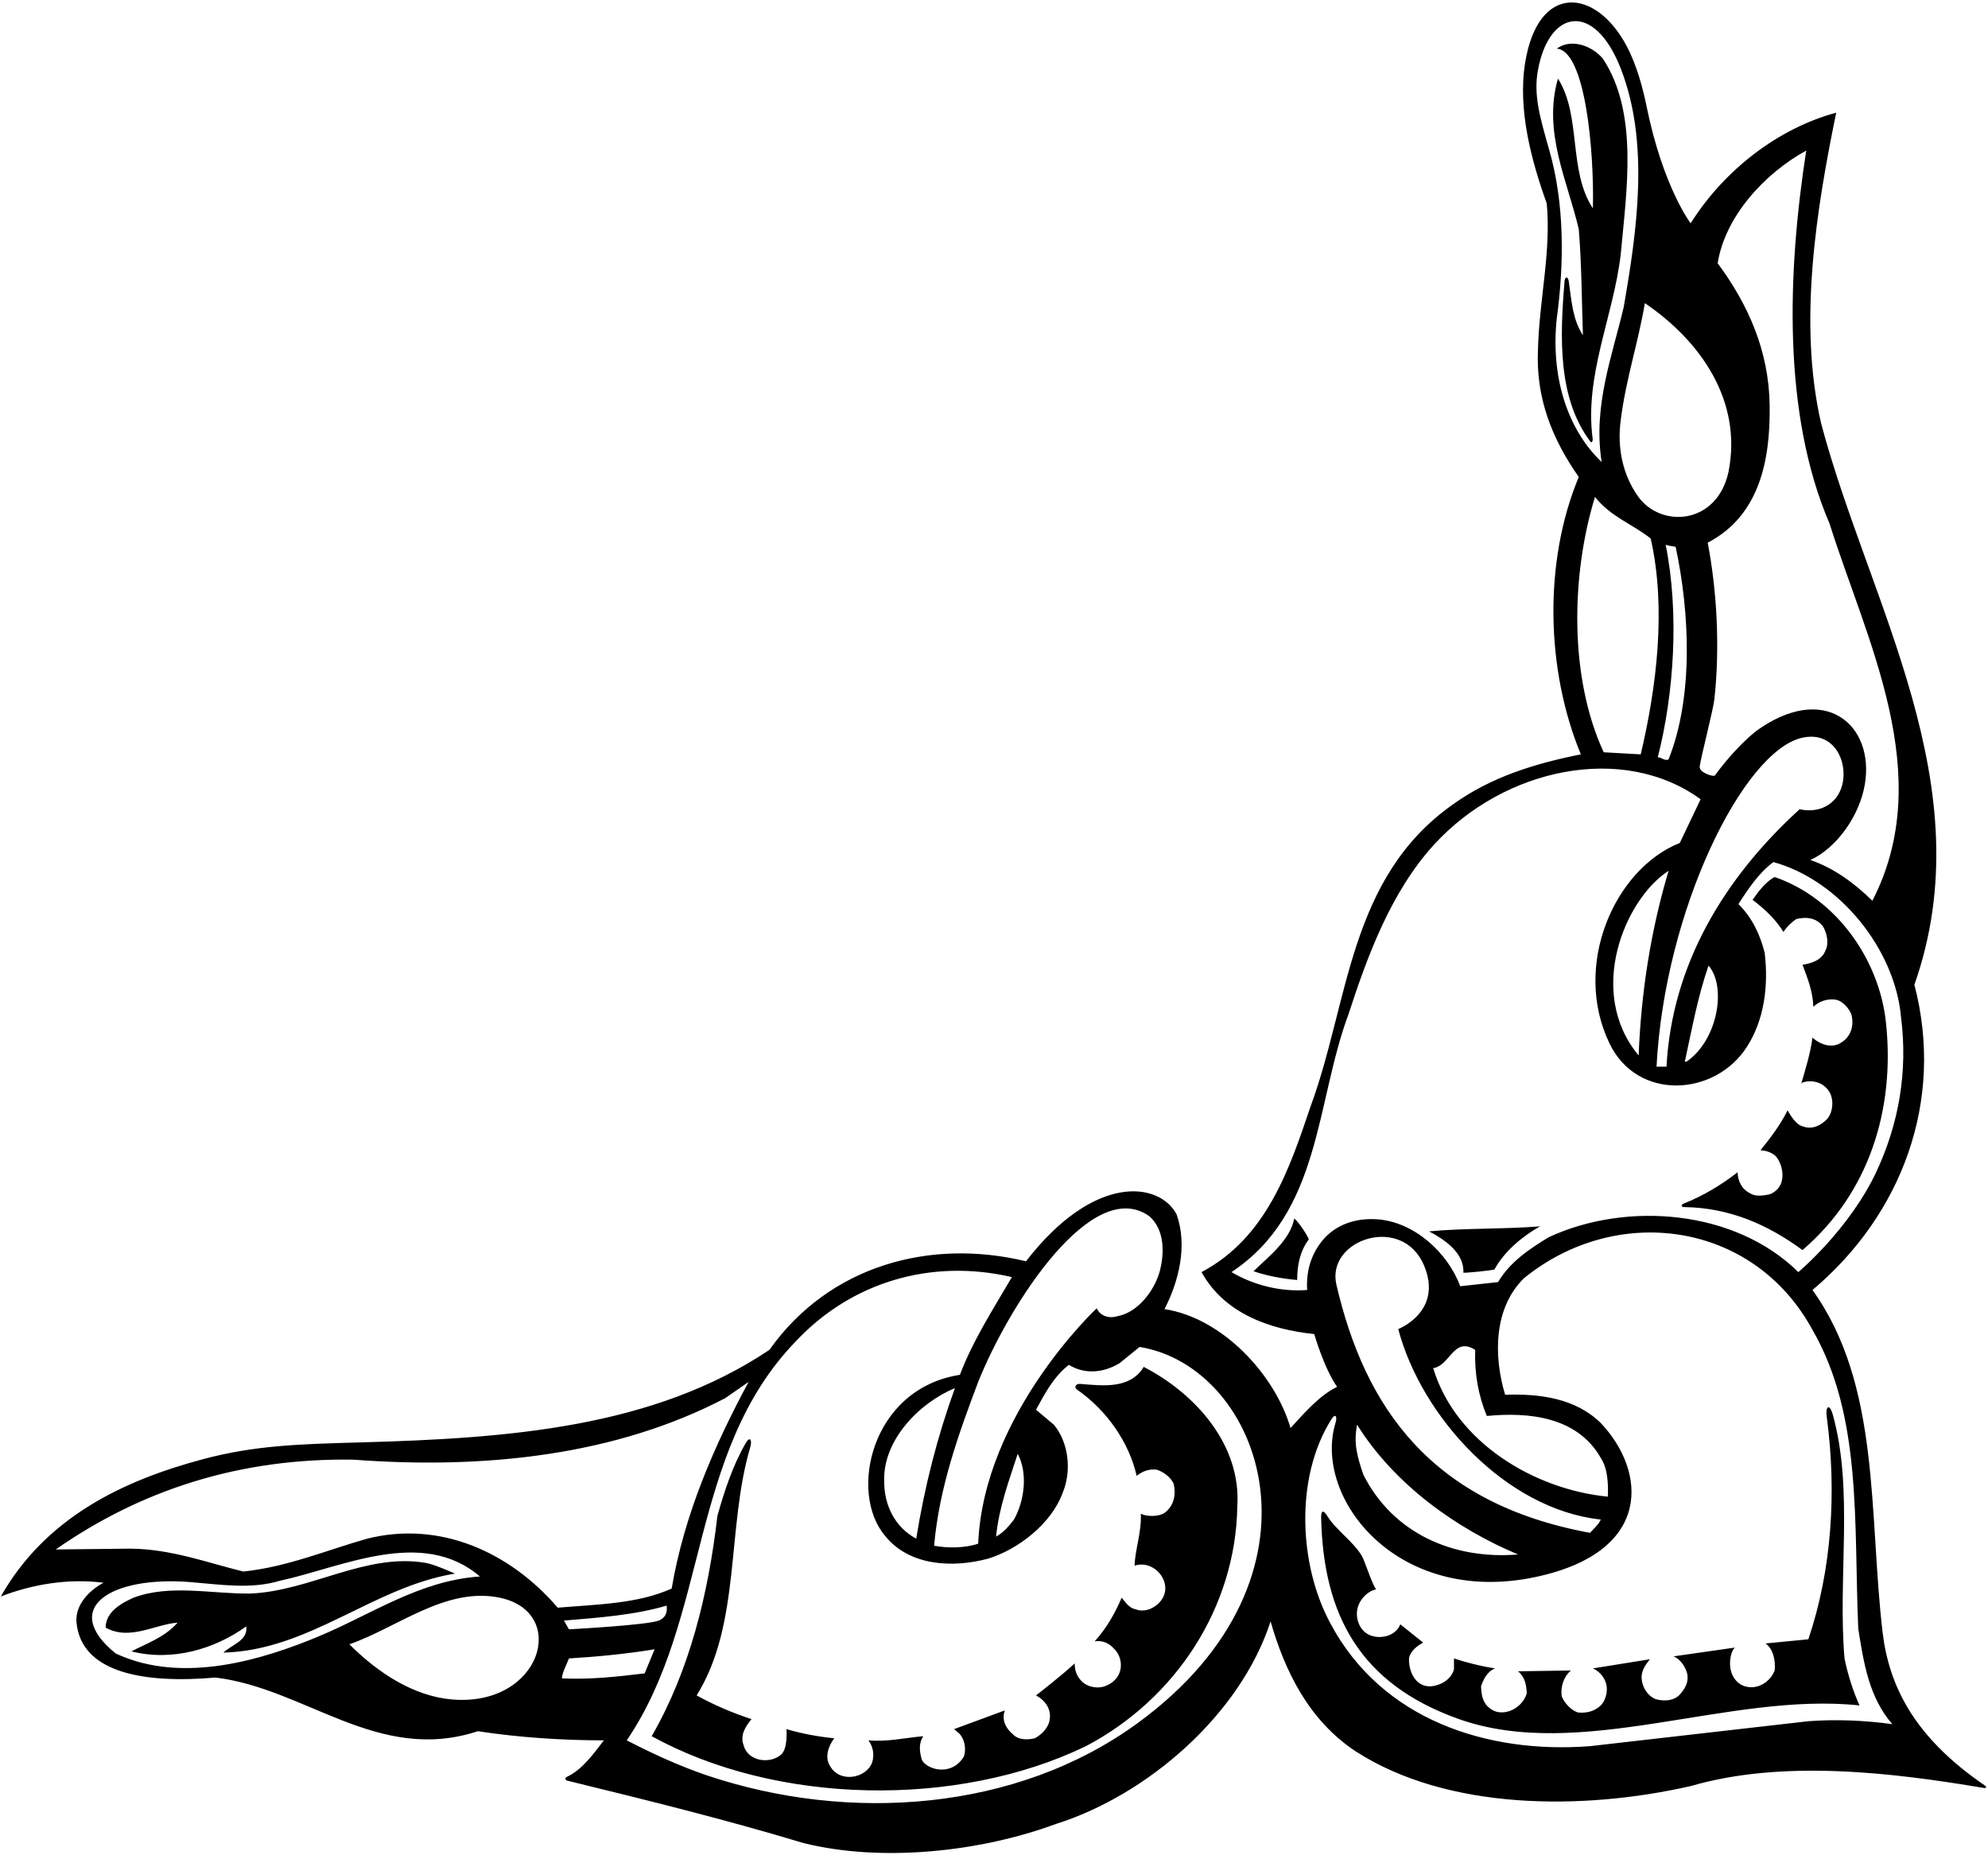 <?xml version="1.0" encoding="UTF-8"?>
<svg xmlns="http://www.w3.org/2000/svg" xmlns:xlink="http://www.w3.org/1999/xlink" width="478pt" height="446pt" viewBox="0 0 478 446" version="1.1">
<g id="surface1">
<path style=" stroke:none;fill-rule:nonzero;fill:rgb(0%,0%,0%);fill-opacity:1;" d="M 477.328 429.414 C 460.039 417.621 454.137 405.199 452.633 392.336 C 449.316 363.98 452.219 333.129 435.801 310.199 C 457.301 292.102 467.602 264.699 460.301 236.801 C 477.102 189 449.398 145.199 437.898 101.898 C 432.301 77.699 436.699 50.5 441.5 27.102 C 427.699 30.801 414.602 40.801 406.5 53.699 C 406.5 53.699 399.871 44.996 395.93 25.684 C 395.066 21.457 393.645 15.875 391.172 11.172 C 383.809 -2.84 369.879 -4.258 366.727 14.98 C 364.855 26.391 368.281 38.844 371.898 48.898 C 373 60.398 370.102 72.102 369.801 83.898 C 369.199 95.801 373.301 105.699 379.602 114.699 C 371.102 135.102 371.699 161.102 380.102 181.398 C 369.102 183.602 358.602 186.801 349.398 193.398 C 324.199 211.102 324.398 241 315.102 266.102 C 310.102 280.898 304.602 297.602 288.898 305.898 C 294.398 315.898 305.398 319.699 316 320.801 C 316 320.801 318.336 329 321.5 333.5 C 317.301 335.5 313.5 339.898 310.301 343.398 C 306.5 330.398 293.801 316.898 280 314.801 C 283.398 308.199 285.602 299.602 282.898 292 C 278.602 284.02 262.887 282.301 246.699 303.301 C 223.5 297.699 199.301 304.398 185 324.602 C 156.988 343.355 122.215 345.863 86.832 346.848 C 71.742 347.266 61.203 347.566 48.691 350.918 C 29.336 356.102 10.898 365.02 0.199 383.902 C 7.699 381 16.398 379.5 24.898 380.598 C 21.5 382.402 18 385.902 18.398 390.199 C 19.555 402.109 34.258 404.934 51.801 403.398 C 73.5 406 90.898 424.199 114.898 416.301 C 124.699 417.801 135.102 418.5 145.199 418.5 C 142.816 421.59 139.969 425.613 136.305 427.273 C 135.816 427.492 135.844 428.055 136.367 428.184 C 155.445 432.855 174.512 437.555 193.199 443.199 C 212.102 447.898 235.801 445.301 253.898 438.602 C 275.801 431.699 298.199 412.398 305.5 389.902 C 308.898 401.699 314.602 413.602 325.898 421.102 C 348 435.398 380.5 435.398 406.5 429.5 C 428.715 423.039 455.047 426.254 477.062 429.957 C 477.547 430.039 477.715 429.676 477.328 429.414 Z M 276.398 292.5 C 280.102 295.801 280 301.5 278.801 305.898 C 277.5 310.398 273.602 315.602 268.699 316.5 C 266.898 317.102 264.602 316.602 263.699 314.602 C 263.699 314.602 236.5 340 235.199 371.199 C 232 372.301 227.801 372.301 224.602 371.699 C 225.801 357.902 230.398 345 235.199 332.301 C 242.926 313.105 262.773 282.664 276.398 292.5 Z M 243.801 365.402 C 242.5 367.098 241.301 368.5 239.5 369.5 C 240.199 362.402 242.602 356.098 244.699 349.598 C 247.199 354.301 246.301 361 243.801 365.402 Z M 220.301 370 C 215.102 367.199 212.602 361.902 212.602 356.301 C 212.199 346.301 221.102 337.301 229.602 333.801 C 225.398 345.398 222.301 357.5 220.301 370 Z M 27.801 397.602 C 14.289 386.621 26.785 378.918 45.777 380.441 C 53.07 381.031 60.359 382.234 67.398 380.098 C 82.199 376.902 101.5 367.199 115.398 379.098 C 100.855 380.066 89.285 388.242 76.52 393.543 C 63.906 398.777 44.141 405.273 27.801 397.602 Z M 108.734 408.672 C 99.777 407.922 91.219 402.621 84 395.398 C 95.461 391.461 107.309 381.402 120.34 384.238 C 136.801 387.824 130.086 410.457 108.734 408.672 Z M 88.301 370 C 78.398 372.801 69.102 376.801 58.5 377.902 C 49.602 375.699 41.102 372.5 31.398 372.402 L 13.398 372.598 C 34.199 358.098 57.898 350.598 84.898 351 C 116.898 353.402 148.199 349.902 174.398 336.199 L 180 332.301 C 171.801 347.5 164.5 364.199 161.5 382 C 153.301 385.699 143.5 385.801 134.102 386.598 C 122.699 373.301 105.898 365.598 88.301 370 Z M 158.465 389.668 C 155.844 390.797 136.801 391.801 136.801 391.801 L 135.602 389.699 C 143.801 389 152.5 388.402 160.301 386.098 C 160.531 388.078 159.754 389.109 158.465 389.668 Z M 135.102 403.602 C 135.199 402.102 136.199 400.398 136.801 398.801 C 143.602 398.398 150.699 397.699 157.398 396.602 L 155 402.398 C 148.199 403.199 142.301 403.898 135.102 403.602 Z M 273.562 414.34 C 244.391 435.648 204.027 438.395 169.898 426.898 C 163.199 424.602 156.898 421.699 150.699 418.5 C 170.602 389.199 165.5 349.402 191.199 322.699 C 204.699 308.199 224 302.602 243.301 307.102 C 238.801 314.801 233.898 322.398 230.801 330.602 C 209.406 333.941 203.996 358.992 212.801 369.301 C 218.602 376.598 229.102 377.098 237.602 374.801 C 244.801 372.598 252.801 366.402 255.5 359 C 257.699 353.801 257 346.902 253.398 342.602 L 249.102 339 C 251.199 335.199 253.199 331.199 257 328.199 C 260.898 330.602 265.398 330.102 269.199 327.801 L 274 323.898 C 303.516 328.688 321.895 379.039 273.562 414.34 Z M 434.301 36.199 C 429.801 65.199 428.5 99.398 439.898 125.898 C 448.699 153.898 465.801 186.301 450.199 216.602 C 445.699 212.199 440.801 208.699 435.301 206.801 C 441.527 203.949 447.094 196.281 448.383 188.648 C 450.816 174.223 438.637 163.816 422.102 175.898 C 418.363 178.996 415.129 182.676 412.312 186.484 C 412.035 186.855 408.465 185.812 408.684 184.277 C 409.055 181.719 411.93 170.699 412.207 168.152 C 413.566 155.781 412.84 142.109 410.602 130.5 C 423.102 124 425.699 110.602 425.5 97.398 C 425.301 84.398 420.398 73.301 413 63.301 C 414.801 52 424.301 41.699 434.301 36.199 Z M 400.699 256.5 L 398.301 256.5 C 400.254 218.758 419.188 180.527 433.348 177.398 C 442.82 175.305 445.695 187.156 441.172 192.188 C 439.051 194.547 436.035 195.301 432.699 194.602 C 414.5 211.199 402 232 400.699 256.5 Z M 405.5 255.301 L 405.102 255.301 C 406.801 247.5 408.199 239.699 410.801 232.199 C 415.164 237.164 413.102 250.102 405.5 255.301 Z M 394 253.801 C 381.328 238.594 390.66 216.219 401.199 209.398 C 397 223.5 394.602 238.301 394 253.801 Z M 415.602 113.5 C 412.789 126.285 399.297 127.035 393.855 119.367 C 390.215 114.23 388.781 107.789 389.699 101 C 390.898 91.301 393.898 82.398 395.5 72.898 C 408.898 82 419 96.398 415.602 113.5 Z M 400.5 131 C 401.301 131.301 402.102 131.301 402.898 131.5 C 406.301 147.398 407.199 167.5 401.199 182.602 C 400.398 183.102 399.5 182.102 398.602 182.102 C 402.5 166.801 403.801 147.5 400.5 131 Z M 374.301 76.699 C 376.141 63.141 376.16 48.879 372.539 36.203 C 370.227 28.105 368.715 22.871 369.77 16.961 C 372.402 2.246 383.355 0.203 389.699 16.488 C 396.633 34.293 393.652 55.242 390.398 73.898 C 387.602 85.801 383 97.602 385.102 111.102 C 376.5 102.898 372.898 90 374.301 76.699 Z M 383.5 119.5 C 387.301 124.301 392.5 126 396.898 129.5 C 400.699 146.301 398.301 165.301 394.5 181.398 L 385.602 180.898 C 377.301 163 377.699 138.398 383.5 119.5 Z M 318.398 297.801 C 315.398 301.199 314 305.398 314.301 310.199 C 308.102 310.699 301.5 309.102 296.102 305.898 C 317.699 291.602 316.301 265.199 324.199 244 C 328.738 230.043 334.41 214.48 344.82 203.094 C 361.684 184.656 390.273 178.641 408.898 192.199 L 403.898 202.699 C 388.137 208.98 377.938 232.254 387.027 250.984 C 393.742 264.816 412.387 263.688 420.055 251.699 C 424.121 245.344 425.281 237.285 424.301 229.102 C 423.199 224.801 421.398 220.801 418 217.398 C 420.301 213.801 422.898 209.898 426.398 207.301 C 442.398 211.699 455.699 228.398 457.102 244.699 C 458.758 257.895 456.473 270.195 451.359 281.348 C 444.887 295.465 432.398 305.898 432.398 305.898 C 417.199 290.898 391.199 288.801 372.398 297.5 C 367.801 300.301 363.102 303.398 360.199 308.301 L 351.102 309.301 C 348.102 301.199 340 293.801 331.102 293.199 C 326.5 292.898 321.801 294.102 318.398 297.801 Z M 357.5 340.5 C 367.602 339.5 379.301 340.699 384.898 350.598 C 386.602 353.199 386.699 356.801 386.602 359.902 C 369 358.199 350 346.902 344.602 329 C 348.699 328.398 349.5 321.301 354.699 324.602 C 354.5 330.398 355.5 335.699 357.5 340.5 Z M 321.301 308.801 C 318.941 298.02 337.23 291.879 342.426 304.363 C 347.023 315.41 336.199 319.602 336.199 319.602 C 341.801 340.801 362.199 363 384.898 365.402 C 384.398 366.598 383.102 367.699 382.301 368.598 C 344.141 361.582 328.148 338.484 321.301 308.801 Z M 365 373.801 C 349.398 375.098 334.898 368.699 327.801 354.598 C 326.398 350.402 325.398 347.199 326.301 342.602 C 335.301 357 350.199 367.598 365 373.801 Z M 434.801 413.898 L 382.301 419.898 C 357.5 421.801 332.199 413.5 319.898 390.398 C 312.324 376.434 311.246 355.301 320.168 341.227 C 321.02 339.883 321.629 340.457 321.102 342.195 C 315.664 360.18 335.949 386.355 369.34 379.195 C 397.617 373.125 395.816 353.711 384.898 342.199 C 378.801 336.199 370.102 335.102 361.898 335.398 C 359.102 326.102 359.102 314.602 366.398 307.398 C 388.602 289.297 421.535 293.535 435.801 319.801 C 447.801 340.602 445.699 366.301 446.801 391.602 C 448.102 399.898 449.398 408.199 455 414.602 C 448.301 413.699 441.5 413.398 434.801 413.898 Z M 382.941 105.508 C 383.016 106.07 382.688 106.57 382.441 106.25 C 374.508 95.82 375.062 81.039 376.184 67.641 C 376.285 66.414 377.016 66.422 377.199 67.66 C 377.855 72.156 378.094 76.84 380.602 80.602 C 380.301 72.102 380.301 63.5 379.602 55.102 C 376.898 43.5 370.898 31.699 374.602 18.898 C 380.301 27.898 377 41 383 50.102 C 383.336 36.133 381.152 12.156 374.301 11.699 C 377.699 9.199 382.699 10.898 385.398 14.102 C 394 27.102 391.102 45.699 389.699 61.102 C 387.965 76.051 380.926 90.164 382.941 105.508 Z M 404.953 289.375 C 409.488 287.574 413.75 285.02 417.801 281.898 C 417.801 284 418.898 286.102 420.898 287 C 422.102 287.801 424.102 287.5 425.5 287.199 C 430.434 285.227 428.398 278.996 426.594 277.703 C 425.629 277.016 424.547 276.672 423.301 276.602 C 425.699 273.602 428.102 270.5 429.801 267 C 430.602 268.301 431.801 270.5 433.602 270.898 C 435.801 271.699 437.898 270.602 439.398 269 C 440.699 267.398 440.898 264.801 440.102 263 C 438.801 260.398 436 259.5 433.398 260.301 L 433.102 260.602 C 434 257.398 435.301 253.398 435.801 249.5 C 437.602 251.199 440.602 252.199 442.699 250.699 C 445.102 249.301 445.898 246.398 445.102 243.801 C 444.5 242.398 443.102 240.801 441.5 240.398 C 439.398 240.102 437.5 240.699 436 242.102 C 435.898 238.398 434.602 235.199 433.398 232 C 435.301 231.699 438 231 438.898 228.602 C 439.801 226.898 439.301 224.5 438.398 222.898 C 436.898 220.699 434.301 220.398 431.898 221 C 430.602 221.898 429.602 222.898 428.801 224.102 C 427.102 221.199 424.102 218.398 421.398 216.398 C 422.5 214.801 424.398 212.102 426.699 210.898 C 441.602 216 452 230.898 453.5 246.199 C 455.602 266.699 449.5 286.801 433.398 300.602 C 425.059 294.48 415.855 290.426 404.996 290.266 C 404.141 290.254 404.109 289.711 404.953 289.375 Z M 314.672 298.047 C 312.605 300.836 311.898 304.145 311.898 307.801 C 308.301 307.5 304.699 306.801 301.398 305.699 C 305.102 302.102 310.199 298.199 311.199 293 C 312.602 294.199 314.809 297.863 314.672 298.047 Z M 343.602 296.102 C 352.102 295.301 361.5 295.602 370.301 294.898 C 366.199 297.188 361.738 300.84 359.34 305.246 C 359.223 305.461 351.844 306.211 351.855 306.02 C 352.109 301.242 347.254 298.023 343.602 296.102 Z M 297.5 362.301 C 297.102 386.402 282.801 408.5 261.102 419.898 C 230.102 434.898 186.602 434 156.699 417.5 C 165.801 401.699 170.301 383.402 172.5 364.5 C 174.215 358.422 176.172 352.406 179.363 346.922 C 180.27 345.367 180.938 346.18 180.363 348.133 C 174.664 367.438 178.215 390.535 167.5 407.699 C 171.699 410 176.102 411.898 180.699 413.398 C 179.199 415.199 177.898 417.301 178.801 419.699 C 179.82 423.523 184.914 424.211 187.602 422.102 C 189.5 420.801 189.102 416.102 189.102 415.801 C 192.801 416.898 196.602 417.602 200.602 418 C 199.199 419.801 198.199 422.602 199.602 424.699 C 201.883 428.809 208.285 427.691 209.699 423.801 C 210.301 422 209.898 419.898 208.801 418.5 C 213.5 418.898 217.5 417.898 222 417.5 C 220.801 419.301 221.102 421.398 221.699 423.301 C 223.098 425.676 228.969 427.191 231.801 422.301 C 232.301 420.5 232 418.5 230.801 417 L 229.398 415.801 L 241.602 411.301 C 240.801 413.5 241.801 415.602 243.5 417 C 244.898 418.5 247.102 418.398 248.801 418 C 250.5 417.102 252.199 415.398 252.398 413.398 C 252.801 410.898 251.199 408.801 249.102 407.699 C 249.102 407.699 255.301 402.898 258.398 400 C 258.398 401.699 258.898 403.102 260.102 404.301 C 261.602 405.801 264.199 406.199 266.102 405.301 C 270.371 403.469 270.262 398.695 267.801 396.398 C 266.602 395.102 265.102 394.398 263.199 394.699 C 266.102 391.5 268.102 387.902 269.699 384.199 C 270.699 385.402 271.5 386.699 273.102 387 C 275 387.699 276.898 387 278.301 385.801 C 283.062 381.637 277.922 374.766 272.801 376.5 C 272.898 372.699 274.5 368.5 274.301 364 C 275.602 364.699 278.5 364.801 280 363.801 C 282.301 362.098 282.801 359.402 282.199 356.801 C 281.5 355.199 279.699 353.902 278.102 353.402 C 276.199 353.199 274.699 353.801 273.301 354.902 C 271.504 346.898 266.148 339.141 258.98 334.168 C 258.176 333.609 258.625 332.695 259.746 332.789 C 265.371 333.254 271.746 334.035 275 328.699 C 287.398 335.102 298.5 347.402 297.5 362.301 Z M 443.5 398.801 C 444.301 402.699 445.5 406.5 447.102 410.102 C 415.672 406.77 379.887 423.824 350.57 413.309 C 327.07 404.883 318.188 388.441 317.664 365.051 C 317.621 363.117 318.184 363.02 319.164 364.586 C 321.348 368.062 325.387 370.68 327.438 374.137 C 328.164 375.359 329.898 381 330.898 382.199 C 329 382.5 327.199 384.402 326.602 386.098 C 325.715 388.508 326.566 391.414 328.57 392.77 C 330.996 394.41 335.418 393.801 336.699 390.602 L 342.199 395 C 340.699 395.801 339.301 396.898 338.801 398.602 C 338.566 402.32 340.871 406.934 345.938 405.086 C 347.641 404.465 349.156 403.176 349.602 401.398 L 349.602 398.801 C 351.898 399.602 356.102 400.699 359.5 401.199 C 357.602 401.898 356.699 403.801 356.102 405.5 C 356.199 407.398 356.398 409.301 358 410.602 C 360.832 413.242 365.934 411.156 367.102 407.199 C 367 405.199 366.699 403.301 365 401.898 L 377.699 401.699 C 375.898 403.301 375.199 405.699 375.5 407.898 C 376.102 409.5 377.801 411.301 379.398 411.801 C 381.602 412 383.398 411.5 384.898 410.102 C 386.301 408.602 386.801 406 385.898 404.102 C 385.398 402.898 384.199 401.699 383 401.199 L 396.699 399 C 395.699 400.301 394.699 401.602 394.699 403.398 C 394.801 405.602 396 407.699 398.102 408.602 C 400.301 409.199 402.898 409 404.301 407 C 405.5 405.602 406.199 403.801 405.5 401.898 C 405 400.5 403.898 398.898 402.398 398.301 L 417.102 396.199 C 415.898 397.5 415.543 400.762 416.602 402.898 C 418.75 407.25 424.824 406.391 426.699 401.699 C 427 399.398 426.301 396.398 424.5 395.199 L 434.801 394.199 C 440.449 377.516 441.641 358.789 439.23 340.719 C 438.867 337.992 439.934 337.531 440.656 340.098 C 445.773 358.234 441.836 379.438 443.5 398.801 Z M 109.398 378.402 C 89.699 381.598 74.398 396.898 53.699 397.398 C 55.699 395.5 59.699 394.5 59.199 391.102 C 51.699 396.5 41.5 399.602 31.602 397.102 C 35.398 395.102 39.5 393.801 42.699 390.199 C 37.199 390.602 31.199 394.602 25.398 391.398 C 25.398 387.598 29.199 385.5 32.102 384.199 C 40.898 380.902 50.699 383.301 60.199 383.199 C 74.723 382.586 88.023 373.324 102.445 375.84 C 104.504 376.199 109.398 378.402 109.398 378.402 "/>
</g>
</svg>
